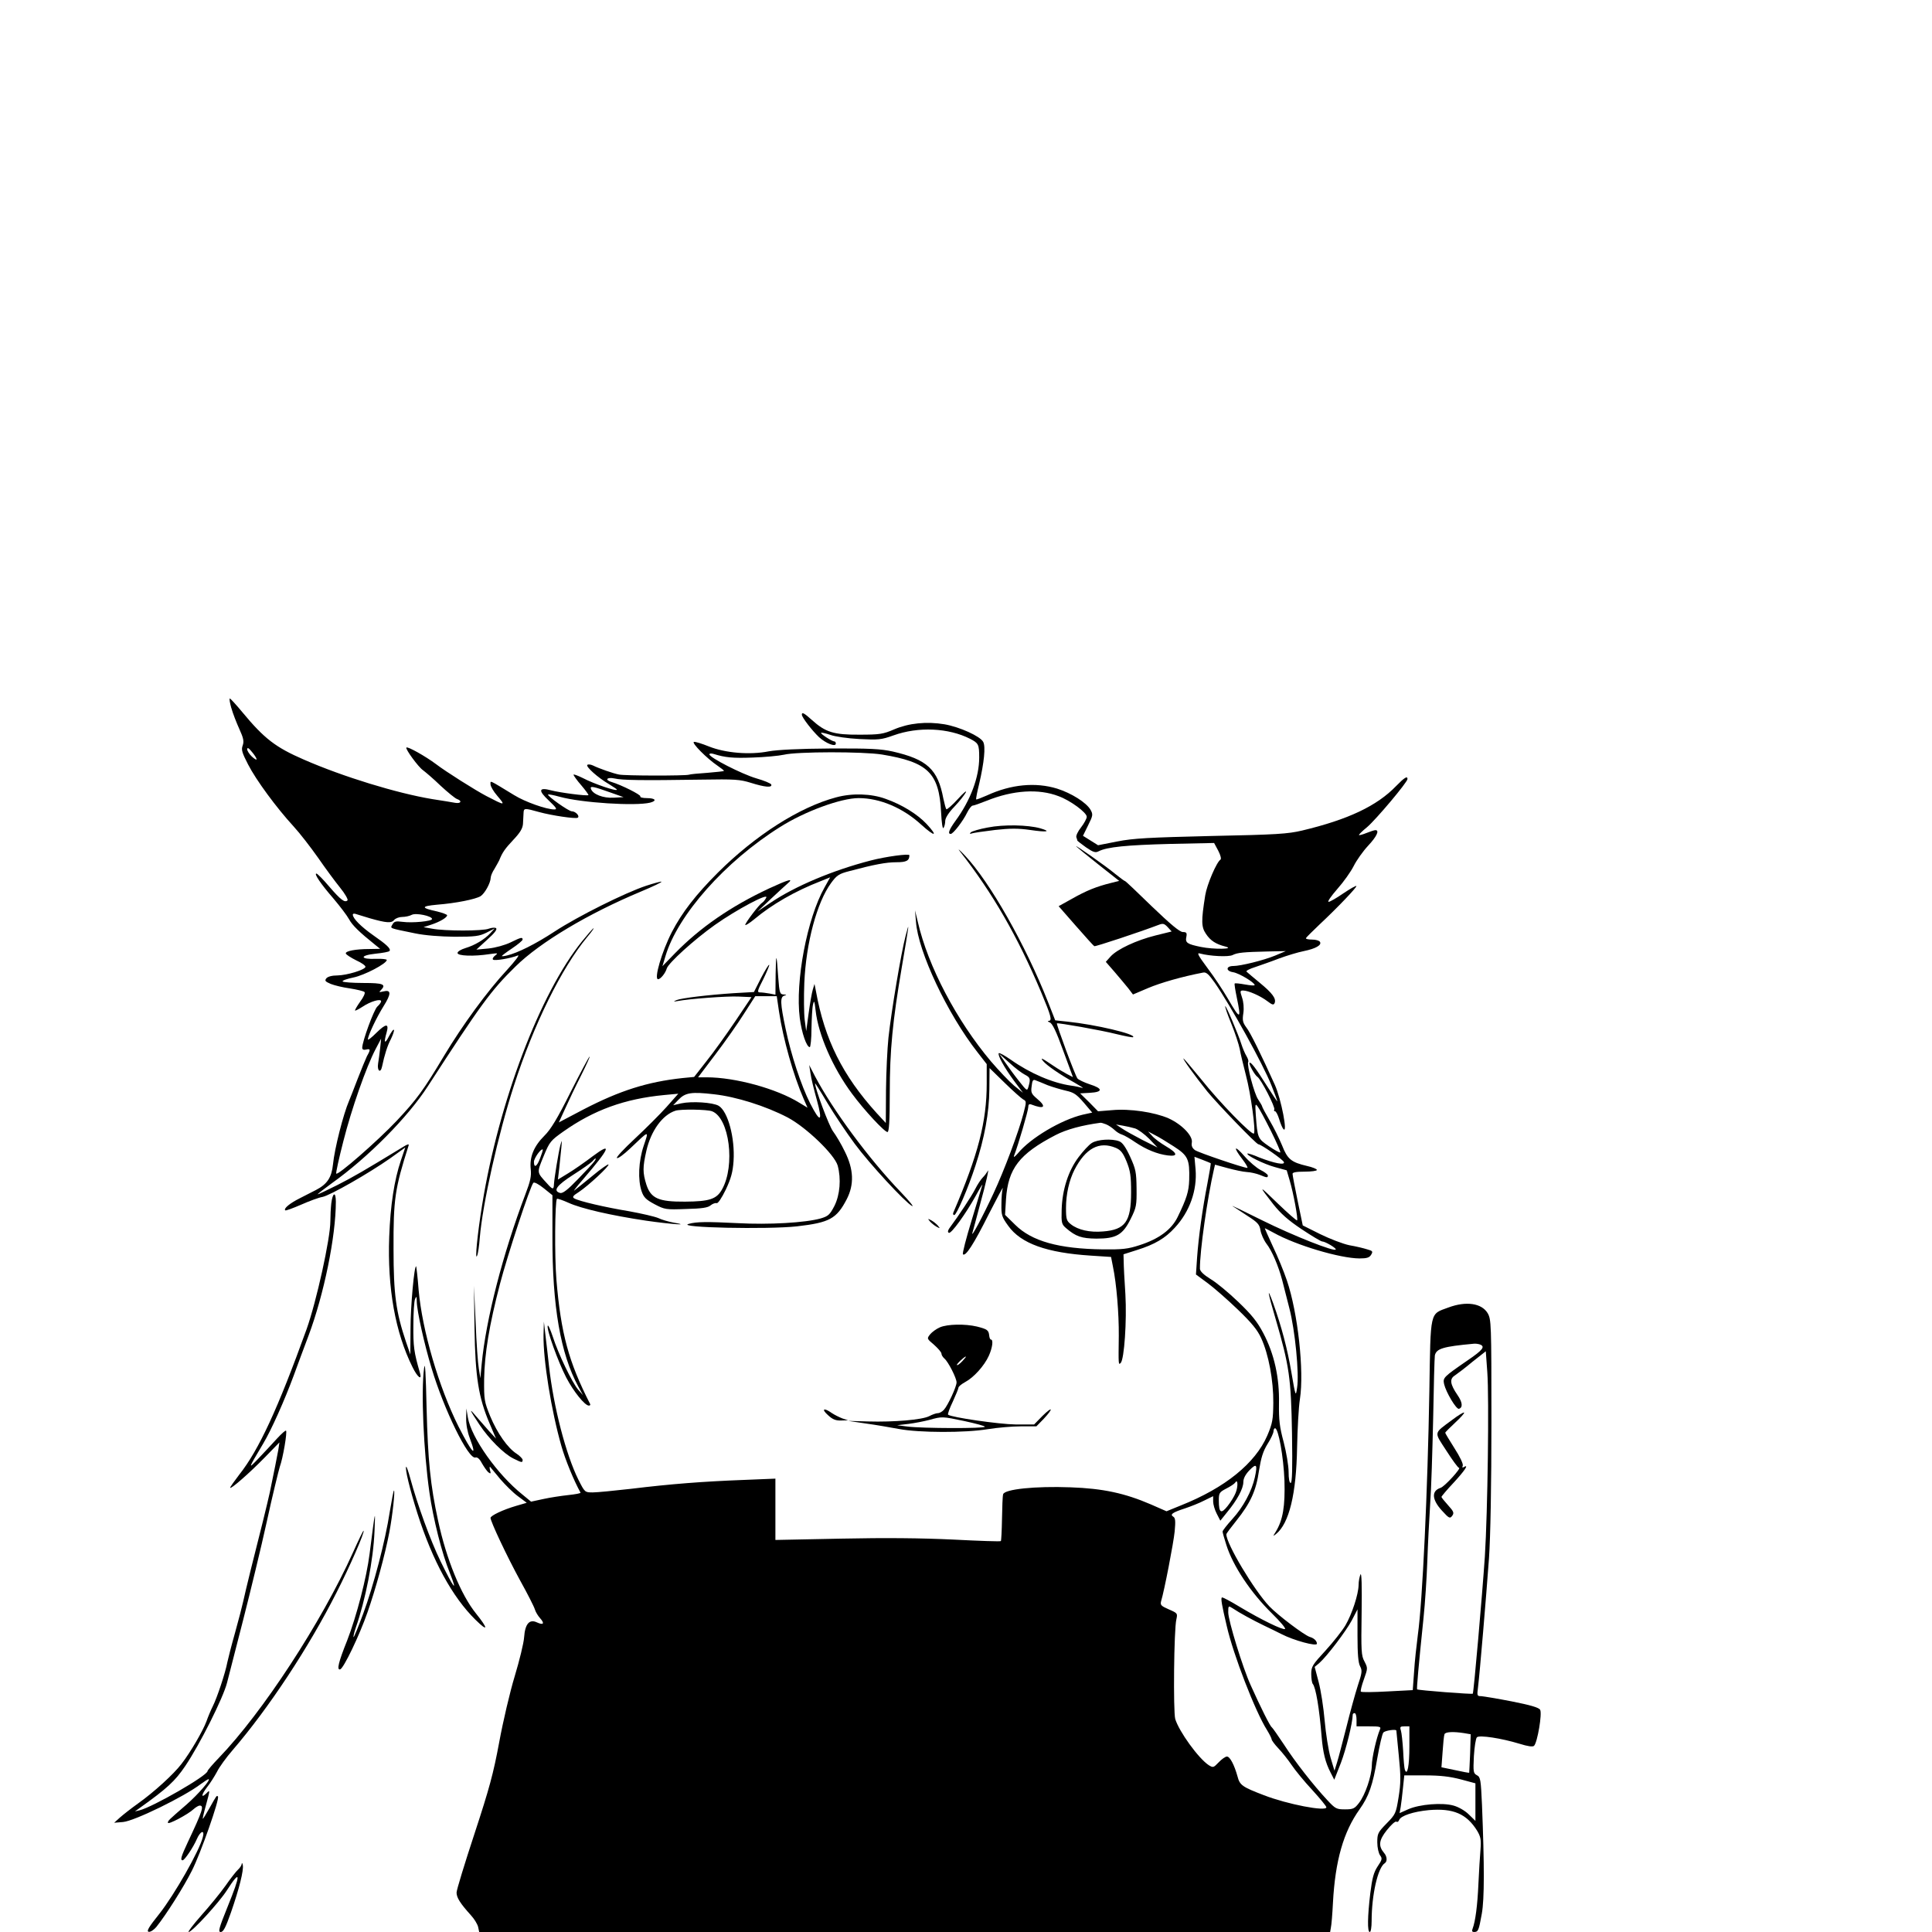 <?xml version="1.0" standalone="no"?>
<!DOCTYPE svg PUBLIC "-//W3C//DTD SVG 20010904//EN"
 "http://www.w3.org/TR/2001/REC-SVG-20010904/DTD/svg10.dtd">
<svg version="1.0" xmlns="http://www.w3.org/2000/svg"
 width="1024pt" height="1024pt" viewBox="0 0 1024 1024"
 preserveAspectRatio="xMidYMid meet">

<g transform="translate(0,1024) scale(0.1,-0.1)"
fill="#000000" stroke="none">
<path d="M1226 6488 c8 -29 28 -80 43 -113 22 -48 25 -65 17 -87 -8 -22 -3
-38 29 -100 42 -82 150 -229 241 -328 33 -36 91 -111 129 -165 38 -55 91 -127
117 -159 27 -33 44 -64 40 -68 -14 -14 -35 1 -97 73 -32 38 -63 69 -68 69 -14
0 24 -56 90 -132 34 -40 72 -90 83 -110 17 -32 54 -68 140 -137 l25 -20 -55
-1 c-77 0 -131 -11 -127 -24 2 -6 27 -22 55 -36 29 -13 51 -29 49 -35 -5 -16
-98 -44 -148 -45 -29 0 -51 -6 -59 -15 -10 -13 -7 -17 23 -30 20 -8 66 -19
103 -24 37 -6 71 -14 76 -19 5 -5 -5 -27 -23 -51 -17 -24 -29 -45 -27 -47 2
-2 21 8 41 21 40 27 97 44 97 28 0 -6 -9 -18 -20 -28 -18 -16 -80 -185 -80
-218 0 -10 7 -13 20 -10 24 6 25 0 5 -35 -7 -15 -30 -70 -50 -122 -20 -52 -40
-104 -45 -115 -30 -69 -77 -254 -85 -336 -7 -69 -30 -105 -90 -136 -16 -8 -55
-28 -86 -44 -54 -27 -87 -55 -77 -64 2 -3 40 11 84 30 43 19 94 38 113 41 41
8 247 126 358 204 l81 58 -23 -68 c-35 -103 -56 -239 -62 -405 -10 -272 32
-508 124 -692 26 -53 51 -72 39 -30 -32 110 -36 141 -35 252 0 66 4 129 9 140
7 17 9 14 9 -13 1 -52 40 -226 78 -352 66 -221 196 -487 233 -475 10 3 22 -7
34 -30 11 -19 26 -41 34 -48 13 -10 15 -8 9 12 -3 13 -2 20 2 15 4 -5 28 -34
53 -64 26 -30 67 -71 93 -90 l47 -35 -55 -16 c-72 -21 -136 -52 -137 -64 0
-19 87 -204 157 -332 39 -70 74 -139 78 -153 4 -14 17 -35 28 -47 25 -28 18
-38 -17 -22 -40 19 -63 -8 -68 -79 -2 -31 -25 -124 -50 -207 -25 -82 -62 -240
-82 -349 -31 -167 -52 -244 -131 -485 -52 -158 -95 -298 -95 -312 0 -27 20
-58 75 -119 18 -19 35 -47 39 -62 l6 -28 2255 0 2255 0 4 23 c3 12 8 72 11
132 12 224 56 376 141 495 49 69 70 127 94 271 12 68 26 129 32 136 9 11 66
19 69 11 0 -2 6 -61 13 -133 11 -109 11 -145 -1 -220 -14 -87 -16 -91 -64
-140 -46 -47 -49 -54 -49 -100 0 -28 7 -58 15 -69 12 -16 11 -23 -13 -58 -21
-32 -29 -62 -39 -142 -15 -124 -16 -206 -3 -206 6 0 10 26 10 58 0 139 33 284
70 307 14 9 12 36 -4 54 -31 37 -28 67 14 120 23 29 45 49 51 46 5 -4 12 0 15
9 9 22 74 44 157 52 129 11 200 -19 256 -109 19 -32 22 -47 18 -100 -3 -34 -8
-116 -11 -182 -5 -114 -16 -199 -31 -238 -5 -12 -2 -17 8 -17 22 0 25 8 41 97
14 79 14 254 1 576 -6 135 -8 148 -27 158 -19 10 -20 18 -16 101 3 49 10 94
16 100 13 13 130 -5 225 -34 45 -14 71 -18 78 -11 18 18 44 173 32 191 -7 12
-53 25 -149 44 -76 15 -150 27 -163 28 -22 0 -23 2 -17 48 9 72 43 475 58 682
8 115 13 389 13 725 0 525 -1 541 -20 575 -32 53 -114 65 -208 30 -100 -37
-94 -11 -101 -445 -9 -523 -36 -1111 -61 -1290 -7 -55 -17 -143 -20 -197 l-7
-96 -135 -7 c-73 -4 -137 -5 -140 -1 -3 3 4 32 16 65 21 59 21 60 3 95 -17 31
-18 55 -15 258 2 142 0 216 -6 203 -5 -11 -10 -36 -10 -56 -1 -50 -35 -154
-70 -214 -16 -27 -63 -87 -105 -133 -70 -76 -76 -85 -76 -125 0 -24 4 -47 8
-52 16 -18 35 -130 47 -280 7 -84 20 -137 47 -189 l20 -39 35 89 c27 71 62
210 63 257 0 4 5 7 10 7 6 0 10 -16 10 -35 l0 -35 66 0 c59 0 65 -2 58 -17
-18 -42 -43 -151 -43 -191 -1 -55 -35 -156 -68 -198 -23 -30 -31 -34 -74 -34
-45 0 -51 3 -93 48 -73 78 -172 204 -231 296 -31 47 -60 88 -64 91 -9 5 -59
105 -112 223 -42 92 -119 343 -119 386 0 36 1 36 23 22 37 -25 109 -64 167
-92 30 -14 72 -35 92 -45 66 -34 188 -67 188 -51 0 15 -16 30 -38 36 -30 10
-168 114 -214 162 -81 85 -229 333 -228 382 0 4 24 36 53 72 75 94 105 159
120 265 11 68 21 102 45 141 18 28 32 59 32 68 0 9 4 16 8 16 18 0 45 -150 50
-277 4 -137 -8 -210 -47 -273 -15 -24 -15 -24 2 -11 70 56 108 213 112 461 2
96 8 211 15 255 23 149 -11 457 -69 628 -16 48 -50 130 -75 182 -24 52 -43 95
-42 95 2 0 23 -11 47 -24 118 -66 350 -135 454 -136 39 0 53 4 62 19 11 18 9
21 -20 29 -18 6 -60 16 -95 22 -34 7 -104 34 -155 59 l-92 46 -27 130 c-15 72
-27 136 -27 143 -1 8 18 12 64 12 36 0 65 4 65 9 0 5 -24 15 -52 21 -85 20
-104 36 -133 110 -15 36 -44 95 -66 132 -21 36 -39 70 -39 73 0 4 -10 20 -21
37 -21 29 -62 185 -53 200 3 4 -2 18 -9 30 -8 13 -20 41 -27 63 -17 54 -82
207 -86 202 -2 -2 12 -44 32 -92 20 -49 40 -110 45 -135 4 -25 20 -88 33 -140
26 -98 53 -296 42 -308 -11 -10 -182 165 -278 286 -50 61 -93 112 -95 112 -7
0 62 -95 126 -175 54 -66 260 -280 271 -280 14 0 130 -81 135 -94 7 -18 -50
-7 -130 24 -32 14 -61 23 -63 21 -8 -9 87 -56 146 -72 l62 -17 15 -51 c21 -70
46 -208 40 -214 -2 -3 -48 37 -102 89 -104 101 -105 100 -24 -4 39 -49 78 -84
150 -132 54 -36 103 -65 109 -65 15 0 72 -33 72 -42 0 -17 -229 74 -390 154
-96 48 -167 82 -157 75 11 -6 46 -30 80 -52 53 -34 63 -45 68 -76 3 -19 17
-51 31 -70 30 -38 64 -119 84 -194 7 -27 24 -94 38 -149 30 -115 53 -347 41
-421 -7 -49 -8 -49 -30 80 -21 124 -52 243 -97 368 -35 96 -29 59 13 -83 73
-250 82 -315 87 -607 3 -187 1 -263 -7 -263 -7 0 -11 23 -11 59 0 32 -12 103
-26 157 -22 82 -26 117 -25 205 3 137 -25 263 -83 373 -32 61 -62 98 -133 166
-50 48 -116 103 -147 121 -37 23 -55 41 -56 54 -1 93 39 374 75 531 l5 21 66
-18 c37 -10 83 -20 103 -21 20 -1 50 -8 68 -15 39 -16 43 -16 43 -3 0 5 -18
19 -39 29 -21 11 -60 44 -85 73 -54 62 -62 50 -11 -16 19 -25 31 -46 26 -46
-20 0 -258 81 -277 94 -15 11 -20 23 -17 40 7 35 -53 97 -124 129 -74 32 -204
52 -299 43 l-74 -6 -47 48 -48 47 53 3 c69 4 68 23 -2 45 -30 10 -59 24 -65
31 -12 14 -113 287 -109 292 5 4 234 -36 316 -57 46 -11 86 -19 88 -16 16 16
-201 67 -347 82 l-66 7 -38 97 c-119 302 -308 636 -440 776 -31 33 -43 42 -25
20 171 -218 304 -449 428 -743 54 -129 60 -152 40 -153 -7 0 -4 -4 6 -8 14 -5
35 -49 71 -149 l52 -141 -31 16 c-17 9 -49 28 -71 43 -65 44 -73 47 -56 26 19
-23 90 -72 166 -114 33 -19 52 -31 42 -28 -10 3 -37 9 -60 12 -98 14 -217 65
-319 137 -32 22 -60 38 -64 35 -8 -9 28 -75 81 -147 l47 -63 -47 38 c-26 22
-81 80 -123 129 -181 215 -333 503 -387 738 l-15 62 5 -60 c11 -159 167 -489
326 -692 l49 -63 0 -103 c0 -202 -45 -376 -177 -684 -3 -7 -1 -13 5 -13 12 0
73 141 112 261 48 146 73 281 74 406 l1 112 80 -78 c44 -43 88 -82 98 -88 18
-9 18 -12 2 -74 -26 -99 -102 -302 -159 -424 -57 -123 -120 -240 -112 -210 3
11 21 76 39 145 34 122 53 209 41 181 -4 -7 -15 -22 -25 -32 -10 -10 -28 -37
-40 -61 -18 -36 -87 -141 -137 -208 -8 -12 -10 -20 -3 -24 12 -8 91 102 144
198 21 39 37 64 34 56 -2 -8 -28 -93 -57 -188 -29 -95 -50 -176 -46 -180 14
-13 57 53 137 213 45 88 78 150 74 137 -4 -12 -7 -51 -7 -85 -1 -57 2 -67 36
-114 67 -94 204 -143 438 -158 l107 -7 10 -51 c19 -91 32 -249 31 -367 -2
-154 -2 -156 10 -144 19 19 33 224 25 364 -5 74 -9 152 -9 173 l-1 39 72 23
c93 29 149 62 200 118 79 85 119 199 110 309 l-6 67 42 -16 c23 -9 43 -17 44
-18 2 -1 -6 -48 -17 -106 -27 -139 -47 -284 -55 -394 l-6 -90 61 -45 c34 -25
106 -88 160 -140 75 -72 105 -109 125 -153 39 -85 65 -224 64 -342 -1 -89 -4
-108 -32 -174 -64 -147 -224 -277 -458 -370 l-76 -31 -82 36 c-139 60 -255 85
-427 91 -188 7 -350 -10 -357 -37 -3 -10 -5 -69 -6 -131 -1 -62 -4 -115 -6
-117 -2 -3 -116 1 -252 8 -170 8 -358 10 -595 5 l-348 -7 0 162 0 163 -172 -7
c-210 -8 -381 -21 -594 -47 -88 -10 -179 -19 -202 -19 -42 0 -42 0 -76 67 -66
133 -132 386 -156 603 -6 52 -14 127 -19 165 l-8 70 -2 -72 c-2 -131 41 -400
95 -588 20 -71 66 -183 101 -246 2 -4 -27 -9 -64 -13 -37 -4 -97 -13 -133 -21
l-65 -14 -45 37 c-134 107 -272 302 -290 409 l-8 48 -1 -52 c-1 -31 7 -74 19
-105 42 -112 12 -80 -60 62 -104 208 -192 508 -211 723 -5 67 -12 123 -13 125
-10 9 -30 -213 -30 -330 l-1 -137 -23 67 c-53 158 -66 251 -66 492 -1 265 7
320 80 549 3 9 -6 7 -28 -7 -205 -125 -267 -161 -350 -203 -54 -27 -100 -49
-104 -49 -3 0 30 26 74 58 194 138 405 352 510 515 279 431 334 507 464 634
131 129 386 281 666 398 62 26 111 49 108 52 -2 2 -39 -8 -82 -22 -111 -37
-360 -161 -484 -242 -102 -67 -197 -114 -252 -127 -16 -4 -28 -5 -28 -3 0 2
25 21 55 41 30 20 55 41 55 46 0 14 -7 13 -64 -15 -29 -14 -79 -28 -116 -32
l-65 -6 58 53 c40 36 54 55 46 61 -7 4 -24 2 -38 -3 -30 -13 -235 -13 -301 0
l-45 8 40 13 c46 15 85 38 85 50 0 4 -24 13 -52 20 -88 19 -88 28 -2 36 102 8
204 29 231 45 22 14 53 69 54 98 0 9 9 31 20 47 10 17 21 37 25 45 17 43 31
62 75 109 36 38 49 60 51 84 1 17 2 43 3 57 1 28 4 28 83 6 65 -18 193 -37
204 -30 13 8 -11 34 -31 34 -17 0 -132 82 -126 89 3 2 30 -3 62 -12 116 -32
401 -50 479 -31 38 10 28 24 -17 24 -22 0 -38 4 -35 9 5 8 -101 61 -151 76
-40 11 -27 28 15 19 39 -9 137 -11 462 -6 174 3 202 1 260 -17 73 -23 114 -27
108 -9 -2 6 -38 21 -80 33 -75 22 -248 110 -248 127 0 5 10 6 23 2 61 -19 101
-23 207 -19 63 2 138 9 165 15 70 17 421 17 520 1 243 -40 302 -97 313 -304 3
-60 8 -93 13 -85 5 7 9 24 9 37 0 15 18 44 48 75 27 28 54 63 61 76 7 14 -12
-2 -42 -35 -30 -33 -58 -57 -61 -54 -3 3 -10 29 -16 57 -29 155 -86 207 -268
249 -64 14 -121 17 -332 16 -166 -1 -280 -7 -325 -15 -100 -20 -231 -9 -318
26 -37 15 -73 26 -79 24 -14 -5 70 -89 125 -126 20 -14 36 -26 34 -28 -2 -2
-41 -6 -88 -10 -46 -3 -90 -7 -98 -10 -18 -6 -340 -6 -370 1 -28 5 -106 32
-138 48 -13 6 -26 7 -30 3 -9 -9 55 -67 115 -102 23 -14 42 -27 42 -29 0 -11
-121 30 -182 62 -27 13 -48 21 -48 17 0 -4 18 -30 41 -56 23 -27 40 -51 38
-52 -7 -6 -152 13 -197 25 -67 18 -71 0 -13 -54 41 -39 46 -47 29 -47 -42 0
-155 40 -213 76 -138 84 -125 78 -125 57 0 -11 16 -38 36 -61 45 -53 42 -53
-58 -1 -59 31 -216 130 -268 170 -55 41 -149 94 -156 87 -7 -7 64 -104 88
-120 12 -9 55 -45 93 -82 39 -36 78 -68 88 -71 28 -10 20 -25 -10 -20 -16 3
-71 12 -123 20 -186 31 -471 118 -679 209 -150 65 -210 111 -326 251 -32 39
-62 71 -66 73 -5 2 -1 -21 7 -50z m134 -272 c0 -5 -11 1 -25 14 -14 13 -25 31
-25 39 1 11 9 6 25 -14 14 -16 25 -34 25 -39z m1880 -178 l65 -23 -53 -3 c-55
-3 -110 18 -120 47 -6 17 13 13 108 -21z m-1280 -665 c88 -25 115 -27 129 -9
8 9 27 16 43 16 16 0 39 5 50 11 22 12 108 -6 108 -22 0 -12 -105 -22 -156
-15 -37 5 -45 2 -54 -14 -12 -22 -21 -18 120 -47 53 -11 132 -17 210 -18 109
0 131 3 169 22 l43 22 -23 -25 c-32 -34 -82 -64 -132 -79 -23 -7 -42 -18 -42
-26 0 -16 86 -19 170 -6 44 6 47 6 30 -7 -11 -8 -16 -18 -12 -22 7 -8 92 6
132 22 11 4 -15 -30 -57 -76 -105 -113 -236 -292 -335 -457 -108 -181 -145
-231 -250 -343 -100 -106 -316 -295 -321 -280 -2 5 15 83 38 172 43 170 121
393 171 488 l29 55 -5 -50 c-3 -27 -8 -64 -11 -82 -6 -39 13 -54 21 -16 13 62
28 110 47 146 10 21 18 43 16 48 -2 6 -13 -9 -26 -33 -23 -45 -29 -36 -13 19
14 50 -3 49 -54 -1 -25 -25 -45 -41 -45 -35 0 20 45 115 83 176 42 67 41 89
-2 78 -21 -5 -24 -4 -13 6 31 32 14 39 -92 39 -58 0 -107 4 -110 8 -3 5 23 14
57 21 59 12 177 74 177 93 0 4 -25 7 -55 6 -87 -4 -91 18 -6 27 39 4 73 10 76
15 7 12 -15 33 -87 83 -64 45 -108 89 -108 109 0 6 8 7 18 3 9 -3 42 -13 72
-22z m3472 -829 c29 -15 31 -22 19 -64 -7 -24 -8 -23 -50 30 -24 30 -57 75
-74 100 l-31 45 54 -48 c29 -27 66 -55 82 -63z m121 -56 c27 -10 71 -23 97
-29 41 -9 56 -19 94 -63 l45 -53 -50 -11 c-114 -27 -278 -124 -344 -205 -17
-19 -24 -24 -20 -12 23 60 75 239 75 257 0 14 5 18 16 14 70 -27 83 -13 30 31
-29 25 -33 32 -28 66 3 31 8 37 21 31 9 -3 38 -15 64 -26z m1183 -242 c30 -60
52 -111 50 -114 -3 -3 -30 12 -61 33 -59 41 -60 42 -69 165 -4 59 -3 63 10 45
9 -11 40 -69 70 -129z m-874 35 c13 -5 32 -18 44 -29 11 -11 30 -23 42 -26 12
-4 43 -22 69 -40 58 -39 117 -63 172 -70 57 -7 53 12 -10 49 -27 16 -60 40
-72 54 l-22 24 34 -18 c19 -9 65 -37 102 -61 76 -49 85 -68 82 -178 -2 -61
-13 -97 -61 -196 -33 -68 -100 -117 -203 -150 -61 -20 -91 -23 -193 -22 -234
3 -377 43 -465 130 l-54 53 5 83 c11 162 70 240 263 340 58 30 140 52 237 65
4 1 17 -3 30 -8z m154 -22 c16 -5 50 -30 75 -55 l44 -46 -80 40 c-44 23 -93
50 -110 62 l-30 20 35 -6 c19 -3 49 -10 66 -15z m1828 -1145 c29 -11 16 -29
-65 -84 -129 -89 -132 -92 -125 -126 10 -43 65 -136 79 -131 21 7 19 34 -8 73
-39 57 -43 85 -15 103 13 9 56 41 94 73 l71 56 8 -111 c10 -138 2 -740 -13
-977 -14 -206 -59 -722 -64 -727 -4 -4 -289 18 -295 23 -3 3 7 118 34 379 8
77 17 212 20 300 3 88 10 224 15 301 6 78 12 283 16 455 3 173 7 323 9 335 8
36 43 47 207 62 9 1 23 -1 32 -4z m-1193 -704 c-16 -73 -62 -159 -120 -222
-28 -31 -51 -60 -51 -66 0 -5 9 -37 20 -71 35 -111 129 -252 242 -363 43 -42
74 -79 69 -82 -11 -7 -126 49 -238 116 -51 31 -94 54 -97 51 -6 -6 0 -41 26
-151 35 -154 152 -455 213 -551 14 -23 25 -45 25 -50 0 -5 16 -27 36 -48 20
-21 51 -60 70 -88 18 -27 67 -87 109 -132 41 -45 75 -86 75 -92 0 -24 -207 16
-331 64 -115 44 -128 53 -140 100 -17 61 -40 105 -56 105 -8 0 -28 -14 -44
-31 -27 -28 -29 -29 -52 -15 -55 36 -158 179 -178 245 -11 40 -7 475 6 528 7
32 6 33 -40 53 -41 18 -46 23 -41 43 17 55 66 309 72 370 5 54 4 71 -7 78 -20
12 -4 23 61 44 30 10 76 28 103 42 l47 23 0 -28 c0 -15 8 -44 19 -65 l19 -37
36 45 c53 64 86 125 86 160 0 19 11 40 32 62 38 39 44 32 29 -37z m-102 -83
c-7 -18 -26 -49 -43 -70 -34 -43 -46 -36 -46 30 0 40 3 44 39 63 22 11 43 25
48 32 14 23 16 -21 2 -55z m646 -755 c0 -99 4 -146 14 -164 12 -23 10 -35 -13
-104 -14 -44 -41 -142 -60 -219 -20 -77 -41 -160 -49 -185 l-14 -45 -21 70
c-11 39 -25 126 -31 195 -6 69 -20 161 -32 205 l-21 80 24 20 c41 36 142 169
173 227 17 32 30 58 30 58 0 0 0 -62 0 -138z m275 -589 c0 -102 -11 -159 -24
-123 -3 8 -7 53 -9 100 -3 47 -8 95 -12 108 -6 19 -4 22 19 22 l26 0 0 -107z
m290 71 l35 -6 -3 -101 c-2 -56 -5 -103 -5 -103 -1 -1 -35 5 -75 14 l-72 15 6
81 c3 45 7 87 10 94 4 13 47 15 104 6z m-18 -245 l78 -21 0 -100 0 -99 -35 34
c-20 20 -55 40 -81 47 -60 17 -179 7 -239 -19 l-47 -21 6 33 c3 17 8 62 12
100 l7 67 110 0 c81 0 131 -6 189 -21z"/>
<path d="M5787 4182 c-15 -9 -47 -44 -71 -76 -54 -72 -86 -172 -89 -278 -2
-70 0 -77 23 -97 52 -45 83 -55 161 -56 106 0 140 20 182 105 30 60 32 72 31
161 -1 86 -4 102 -34 168 -23 50 -41 76 -58 82 -39 15 -115 10 -145 -9z m127
-26 c26 -11 38 -26 57 -72 20 -50 24 -76 24 -164 0 -155 -31 -198 -149 -207
-70 -6 -132 8 -170 38 -23 18 -26 27 -26 87 0 73 17 147 45 202 59 114 131
153 219 116z"/>
<path d="M7695 2713 c-98 -73 -95 -60 -29 -162 32 -50 62 -91 67 -91 14 0 -77
-100 -98 -106 -49 -16 -46 -62 7 -120 38 -42 43 -44 55 -28 11 15 8 23 -22 56
-19 21 -35 41 -35 44 0 3 29 38 65 76 59 64 83 100 53 82 -7 -5 -9 -2 -5 8 3
9 -15 47 -44 92 -27 43 -49 79 -49 82 0 3 24 27 53 54 28 26 50 50 47 53 -3 3
-32 -15 -65 -40z"/>
<path d="M4250 6452 c0 -14 54 -84 91 -119 36 -33 89 -54 89 -34 0 6 -3 11 -7
11 -13 0 -76 41 -71 46 3 2 25 -3 49 -11 24 -9 94 -19 154 -22 100 -5 116 -4
180 19 133 48 293 40 407 -18 44 -23 48 -29 48 -99 0 -104 -46 -227 -126 -336
-34 -47 -42 -69 -25 -69 13 0 66 69 87 113 10 20 23 37 29 37 6 0 40 12 75 26
139 56 275 65 381 24 63 -23 149 -87 149 -109 0 -10 -14 -35 -30 -56 -17 -21
-28 -45 -25 -53 3 -7 5 -15 5 -17 0 -2 21 -18 46 -36 38 -26 50 -30 67 -21 45
23 149 33 377 39 l235 5 22 -41 c12 -23 17 -43 12 -47 -21 -13 -72 -133 -81
-189 -22 -138 -21 -168 4 -205 24 -36 52 -54 103 -67 55 -14 -63 -16 -130 -2
-73 15 -84 22 -77 54 4 21 0 25 -19 25 -17 1 -65 41 -163 135 -76 74 -140 135
-143 135 -3 0 -26 17 -52 38 -49 41 -223 163 -206 145 6 -6 59 -49 118 -96
l109 -86 -44 -11 c-77 -19 -131 -41 -205 -83 l-72 -40 91 -104 c50 -57 94
-106 98 -108 6 -3 244 76 341 113 23 9 30 7 48 -12 l21 -23 -85 -21 c-101 -25
-204 -73 -239 -112 l-25 -28 47 -54 c26 -30 58 -69 72 -86 l25 -33 80 34 c66
28 181 61 291 82 17 4 30 -8 62 -53 83 -119 257 -433 301 -545 17 -43 31 -80
31 -84 0 -3 -25 34 -56 83 -56 89 -84 127 -91 121 -6 -6 28 -66 41 -74 19 -11
97 -163 90 -174 -3 -5 -1 -9 4 -9 5 0 15 -19 22 -42 7 -24 17 -47 22 -52 25
-30 -11 158 -45 234 -71 157 -130 278 -151 304 -19 26 -22 38 -16 76 4 27 1
60 -7 83 -11 34 -11 37 6 37 27 0 91 -28 129 -57 26 -20 33 -21 38 -9 9 23
-12 52 -79 107 -34 28 -66 55 -70 59 -5 4 16 15 45 24 29 10 87 30 128 46 41
15 100 33 131 39 63 13 96 32 85 49 -4 7 -23 12 -42 12 -20 0 -34 3 -32 8 2 4
35 37 73 73 94 88 199 198 194 203 -2 3 -33 -15 -69 -39 -36 -25 -71 -45 -78
-45 -8 0 13 30 46 68 33 37 72 92 87 122 15 30 49 78 76 107 46 49 62 83 39
83 -6 0 -27 -7 -47 -15 -20 -8 -38 -13 -40 -11 -2 2 17 21 43 42 46 39 214
238 214 255 0 18 -16 8 -60 -37 -102 -106 -255 -178 -498 -236 -76 -18 -136
-22 -482 -29 -330 -8 -412 -12 -498 -29 l-102 -20 -40 25 -40 25 27 55 c26 52
27 58 13 83 -22 38 -101 88 -177 112 -114 35 -244 23 -372 -36 -30 -13 -55
-23 -57 -21 -2 2 5 39 16 83 26 112 35 197 21 222 -16 30 -125 79 -205 93 -95
16 -190 6 -267 -27 -58 -25 -76 -28 -184 -28 -136 -1 -180 13 -252 78 -41 37
-53 43 -53 28z m2508 -1277 c-61 -25 -182 -55 -221 -55 -40 0 -41 -27 -1 -33
31 -5 113 -54 114 -68 0 -4 -23 -2 -51 3 -28 5 -53 8 -55 5 -2 -2 3 -35 11
-73 25 -120 19 -121 -47 -7 -25 43 -73 116 -108 162 -52 70 -58 83 -39 77 52
-14 150 -19 172 -8 26 13 57 16 187 19 l95 2 -57 -24z"/>
<path d="M4432 6014 c-195 -52 -428 -201 -627 -399 -117 -117 -190 -211 -244
-315 -53 -103 -96 -250 -73 -250 13 0 39 32 46 57 9 29 143 151 254 230 114
81 289 174 273 145 -6 -12 -16 -24 -22 -27 -16 -10 -89 -106 -89 -117 0 -5 21
8 48 30 93 78 216 149 350 201 l52 21 -30 -54 c-92 -163 -156 -498 -131 -692
10 -78 36 -154 53 -154 4 0 9 44 9 98 1 53 4 111 8 127 6 26 8 21 14 -31 14
-127 91 -304 193 -441 65 -88 172 -203 188 -203 8 0 12 57 12 208 0 225 15
380 64 667 40 235 42 250 20 165 -24 -91 -75 -395 -91 -540 -6 -58 -12 -183
-13 -279 l-1 -173 -49 53 c-180 199 -275 389 -321 644 l-8 40 -9 -30 c-5 -16
-15 -73 -22 -125 l-13 -95 -8 60 c-4 32 -5 120 -2 195 9 212 67 428 142 530
30 41 42 49 97 63 131 35 195 47 249 47 53 0 69 8 69 37 0 10 -126 -7 -206
-28 -201 -52 -400 -136 -529 -223 l-70 -47 70 66 c39 36 78 73 88 81 38 32 7
23 -97 -25 -203 -95 -365 -207 -498 -343 l-67 -69 16 53 c64 217 317 503 608
685 131 83 323 153 416 153 113 0 235 -52 332 -141 73 -66 91 -64 28 4 -48 51
-129 102 -217 133 -76 28 -178 31 -262 8z"/>
<path d="M5235 5854 c-44 -8 -84 -20 -90 -26 -7 -8 -5 -9 7 -5 9 3 64 11 122
18 80 9 123 9 186 0 89 -13 115 -9 53 9 -65 18 -192 21 -278 4z"/>
<path d="M3085 5251 c-223 -276 -441 -851 -529 -1394 -26 -159 -40 -306 -27
-272 5 11 11 54 14 95 15 179 97 547 181 806 105 325 253 624 388 787 22 26
37 47 34 47 -3 0 -30 -31 -61 -69z"/>
<path d="M4111 5076 l-1 -108 -31 6 c-17 3 -40 6 -50 6 -17 0 -16 7 17 71 19
39 33 73 31 75 -3 3 -22 -29 -43 -69 l-38 -75 -106 -6 c-136 -9 -279 -26 -305
-37 -17 -8 -17 -9 5 -5 63 12 262 27 324 24 l69 -3 -86 -128 c-48 -71 -116
-166 -153 -212 l-65 -83 -62 -6 c-185 -20 -331 -66 -524 -166 l-131 -69 33 72
c18 40 55 118 84 175 28 56 49 102 46 102 -3 0 -48 -84 -100 -187 -70 -140
-106 -200 -140 -233 -56 -56 -79 -113 -72 -177 4 -37 -2 -64 -28 -132 -120
-317 -209 -661 -232 -901 l-7 -75 -8 50 c-5 28 -13 138 -17 245 l-9 195 3
-225 c4 -257 21 -367 80 -505 l34 -80 -37 40 c-20 23 -52 59 -70 80 -40 48
-32 31 20 -47 49 -74 128 -153 178 -178 46 -23 50 -24 50 -7 -1 6 -15 21 -32
32 -47 30 -102 108 -140 199 -31 77 -33 87 -32 196 2 133 27 287 84 505 39
150 161 520 177 536 5 5 29 -8 55 -29 l46 -37 0 -220 c-1 -369 43 -621 137
-794 l25 -46 -26 30 c-32 38 -105 189 -134 280 -13 39 -25 65 -27 58 -7 -19
55 -191 98 -274 39 -75 99 -149 120 -149 6 0 9 3 7 8 -114 223 -155 374 -179
660 -10 123 -8 416 3 428 3 2 30 -7 61 -21 68 -31 225 -67 412 -95 132 -19
244 -27 144 -10 -26 5 -62 15 -80 24 -19 8 -88 24 -154 36 -127 21 -265 53
-291 68 -12 7 -8 14 24 34 50 33 164 139 157 146 -2 3 -40 -23 -82 -58 -43
-35 -87 -71 -98 -79 -10 -9 10 18 46 59 141 164 157 201 51 122 -42 -32 -101
-73 -131 -91 l-54 -33 7 59 c3 32 8 81 11 108 4 45 4 47 -5 15 -10 -39 -32
-173 -34 -207 -1 -30 -7 -29 -37 5 -55 60 -54 55 -18 143 32 78 38 84 104 131
163 115 326 174 535 194 l75 7 -62 -70 c-34 -38 -110 -114 -169 -169 -58 -54
-101 -100 -94 -102 7 -3 37 20 69 50 104 99 101 99 73 16 -28 -83 -32 -182
-11 -243 11 -32 24 -44 69 -68 53 -28 60 -29 166 -25 85 2 116 7 130 19 11 9
25 14 32 12 7 -3 26 25 49 72 28 60 37 93 41 151 8 123 -30 264 -79 293 -31
18 -142 25 -198 13 l-43 -10 28 29 c36 38 69 43 189 29 117 -13 273 -62 390
-123 98 -52 248 -196 265 -255 19 -71 12 -154 -17 -213 -25 -48 -33 -55 -73
-67 -82 -23 -276 -34 -440 -25 -162 8 -218 8 -260 -4 -70 -20 419 -30 574 -13
173 20 210 40 264 144 40 78 37 158 -10 252 -19 40 -48 88 -63 108 -21 28 -95
226 -95 254 0 3 30 -44 66 -105 36 -60 101 -157 144 -215 79 -107 267 -310
304 -330 12 -6 -15 27 -59 73 -171 178 -361 436 -455 614 l-31 60 7 -45 c3
-25 19 -88 34 -142 32 -116 18 -122 -36 -16 -47 93 -101 256 -130 395 -29 137
-30 170 -6 176 13 4 12 5 -5 6 -19 1 -22 8 -28 89 -9 133 -12 137 -14 18z m18
-198 c22 -146 76 -337 130 -461 l21 -48 -43 26 c-121 75 -340 135 -492 135
l-45 0 93 123 c51 67 119 164 151 215 l59 92 57 0 57 0 12 -82z m-355 -528
c92 -35 124 -288 53 -414 -29 -52 -67 -64 -196 -65 -140 -1 -181 17 -205 90
-20 64 -20 92 0 180 24 105 85 190 154 212 27 9 168 7 194 -3z m-911 -248
c-17 -46 -33 -55 -33 -20 0 19 38 73 47 65 1 -2 -5 -22 -14 -45z m286 -19 c-7
-10 -46 -52 -87 -94 -54 -56 -79 -75 -93 -72 -40 11 -19 40 70 97 49 31 94 63
101 71 17 21 25 19 9 -2z"/>
<path d="M1756 3863 c-3 -27 -5 -69 -5 -95 0 -93 -74 -427 -126 -573 -152
-421 -253 -640 -357 -771 -26 -34 -48 -65 -48 -69 0 -12 102 77 183 160 l78
80 -6 -40 c-7 -40 -23 -118 -45 -225 -13 -59 -50 -210 -101 -410 -17 -69 -35
-144 -40 -168 -5 -23 -24 -97 -43 -165 -19 -67 -37 -138 -41 -157 -10 -55 -55
-190 -77 -233 -11 -22 -26 -58 -34 -81 -18 -49 -84 -163 -132 -225 -41 -54
-146 -150 -232 -211 -35 -25 -77 -58 -94 -73 l-31 -28 48 4 c61 6 323 134 411
201 19 14 38 26 41 26 15 0 -54 -80 -117 -135 -96 -83 -98 -85 -98 -96 0 -12
106 44 136 72 11 10 26 19 32 19 25 0 17 -25 -64 -197 -34 -73 -40 -93 -26
-93 11 1 57 70 75 112 19 44 43 52 32 11 -17 -71 -151 -306 -230 -406 -56 -70
-70 -93 -57 -96 9 -2 27 10 40 25 51 63 146 213 189 299 46 90 149 383 138
393 -6 7 -6 8 -44 -60 -18 -32 -34 -58 -36 -58 -2 0 5 31 16 70 23 84 23 86 3
65 -30 -29 -27 -7 3 32 17 21 40 58 53 82 12 25 50 77 83 115 191 222 403 543
551 836 70 137 150 320 143 327 -2 1 -27 -50 -56 -115 -168 -372 -479 -848
-711 -1089 -33 -34 -60 -66 -60 -70 0 -24 -291 -191 -360 -208 l-25 -6 25 18
c146 104 188 143 242 223 77 114 200 359 221 440 9 36 48 187 86 335 38 149
95 383 125 520 30 138 62 268 69 291 17 46 40 184 33 191 -3 3 -24 -16 -48
-42 -24 -26 -67 -73 -97 -104 -58 -61 -58 -60 23 76 44 73 115 233 163 363 19
52 54 147 78 210 82 219 145 526 145 711 0 55 -17 49 -24 -8z"/>
<path d="M4929 3766 c8 -9 24 -22 35 -28 19 -10 20 -10 7 6 -8 9 -24 22 -35
28 -19 10 -20 10 -7 -6z"/>
<path d="M4982 3205 c-19 -8 -42 -25 -52 -37 -18 -23 -18 -23 21 -56 21 -19
39 -39 39 -47 0 -7 7 -18 16 -26 20 -17 64 -103 64 -126 0 -23 -46 -122 -67
-145 -9 -10 -23 -18 -32 -18 -9 0 -29 -7 -46 -16 -37 -19 -185 -32 -325 -28
l-105 3 95 -14 c52 -7 131 -21 175 -29 105 -20 351 -21 470 -1 50 8 128 15
174 15 l84 0 39 40 c53 57 48 69 -7 15 l-44 -45 -98 0 c-87 1 -344 38 -358 52
-3 3 8 34 25 69 16 35 30 69 30 74 0 6 16 19 36 30 45 24 101 86 125 139 19
42 25 86 11 86 -4 0 -8 10 -9 21 -3 29 -10 34 -65 48 -64 15 -156 13 -196 -4z
m118 -180 c-13 -14 -26 -23 -28 -20 -4 4 38 44 47 45 3 0 -6 -11 -19 -25z m12
-317 c60 -13 108 -26 108 -30 0 -10 -334 -9 -410 1 l-55 7 60 7 c33 4 83 14
110 21 69 19 67 19 187 -6z"/>
<path d="M2248 2990 c-17 -123 -3 -442 28 -660 20 -140 66 -324 109 -429 43
-109 19 -78 -50 64 -53 108 -124 304 -160 438 -10 37 -20 65 -22 63 -8 -8 19
-119 59 -246 81 -254 186 -445 308 -565 68 -67 69 -49 3 33 -80 99 -157 287
-201 492 -41 188 -54 321 -61 595 -4 185 -8 253 -13 215z"/>
<path d="M4388 2740 c24 -23 42 -30 70 -29 l37 1 -30 10 c-16 6 -42 19 -57 29
-42 30 -56 21 -20 -11z"/>
<path d="M2066 2228 c-24 -156 -85 -389 -141 -541 -26 -70 -49 -126 -51 -124
-2 2 3 24 11 48 52 147 94 361 100 514 5 119 5 124 -26 -120 -16 -127 -69
-331 -119 -460 -47 -117 -56 -158 -37 -153 18 5 102 179 145 303 42 119 93
304 116 426 16 84 31 219 24 219 -2 0 -12 -51 -22 -112z"/>
<path d="M1281 361 c0 -7 -9 -21 -19 -30 -10 -9 -40 -47 -67 -86 -27 -38 -85
-109 -128 -157 -43 -49 -73 -88 -67 -88 18 0 161 156 202 220 75 117 76 90 4
-87 -46 -114 -51 -133 -36 -133 14 0 26 24 54 103 44 127 68 223 63 251 -2 11
-5 15 -6 7z"/>
</g>
</svg>
